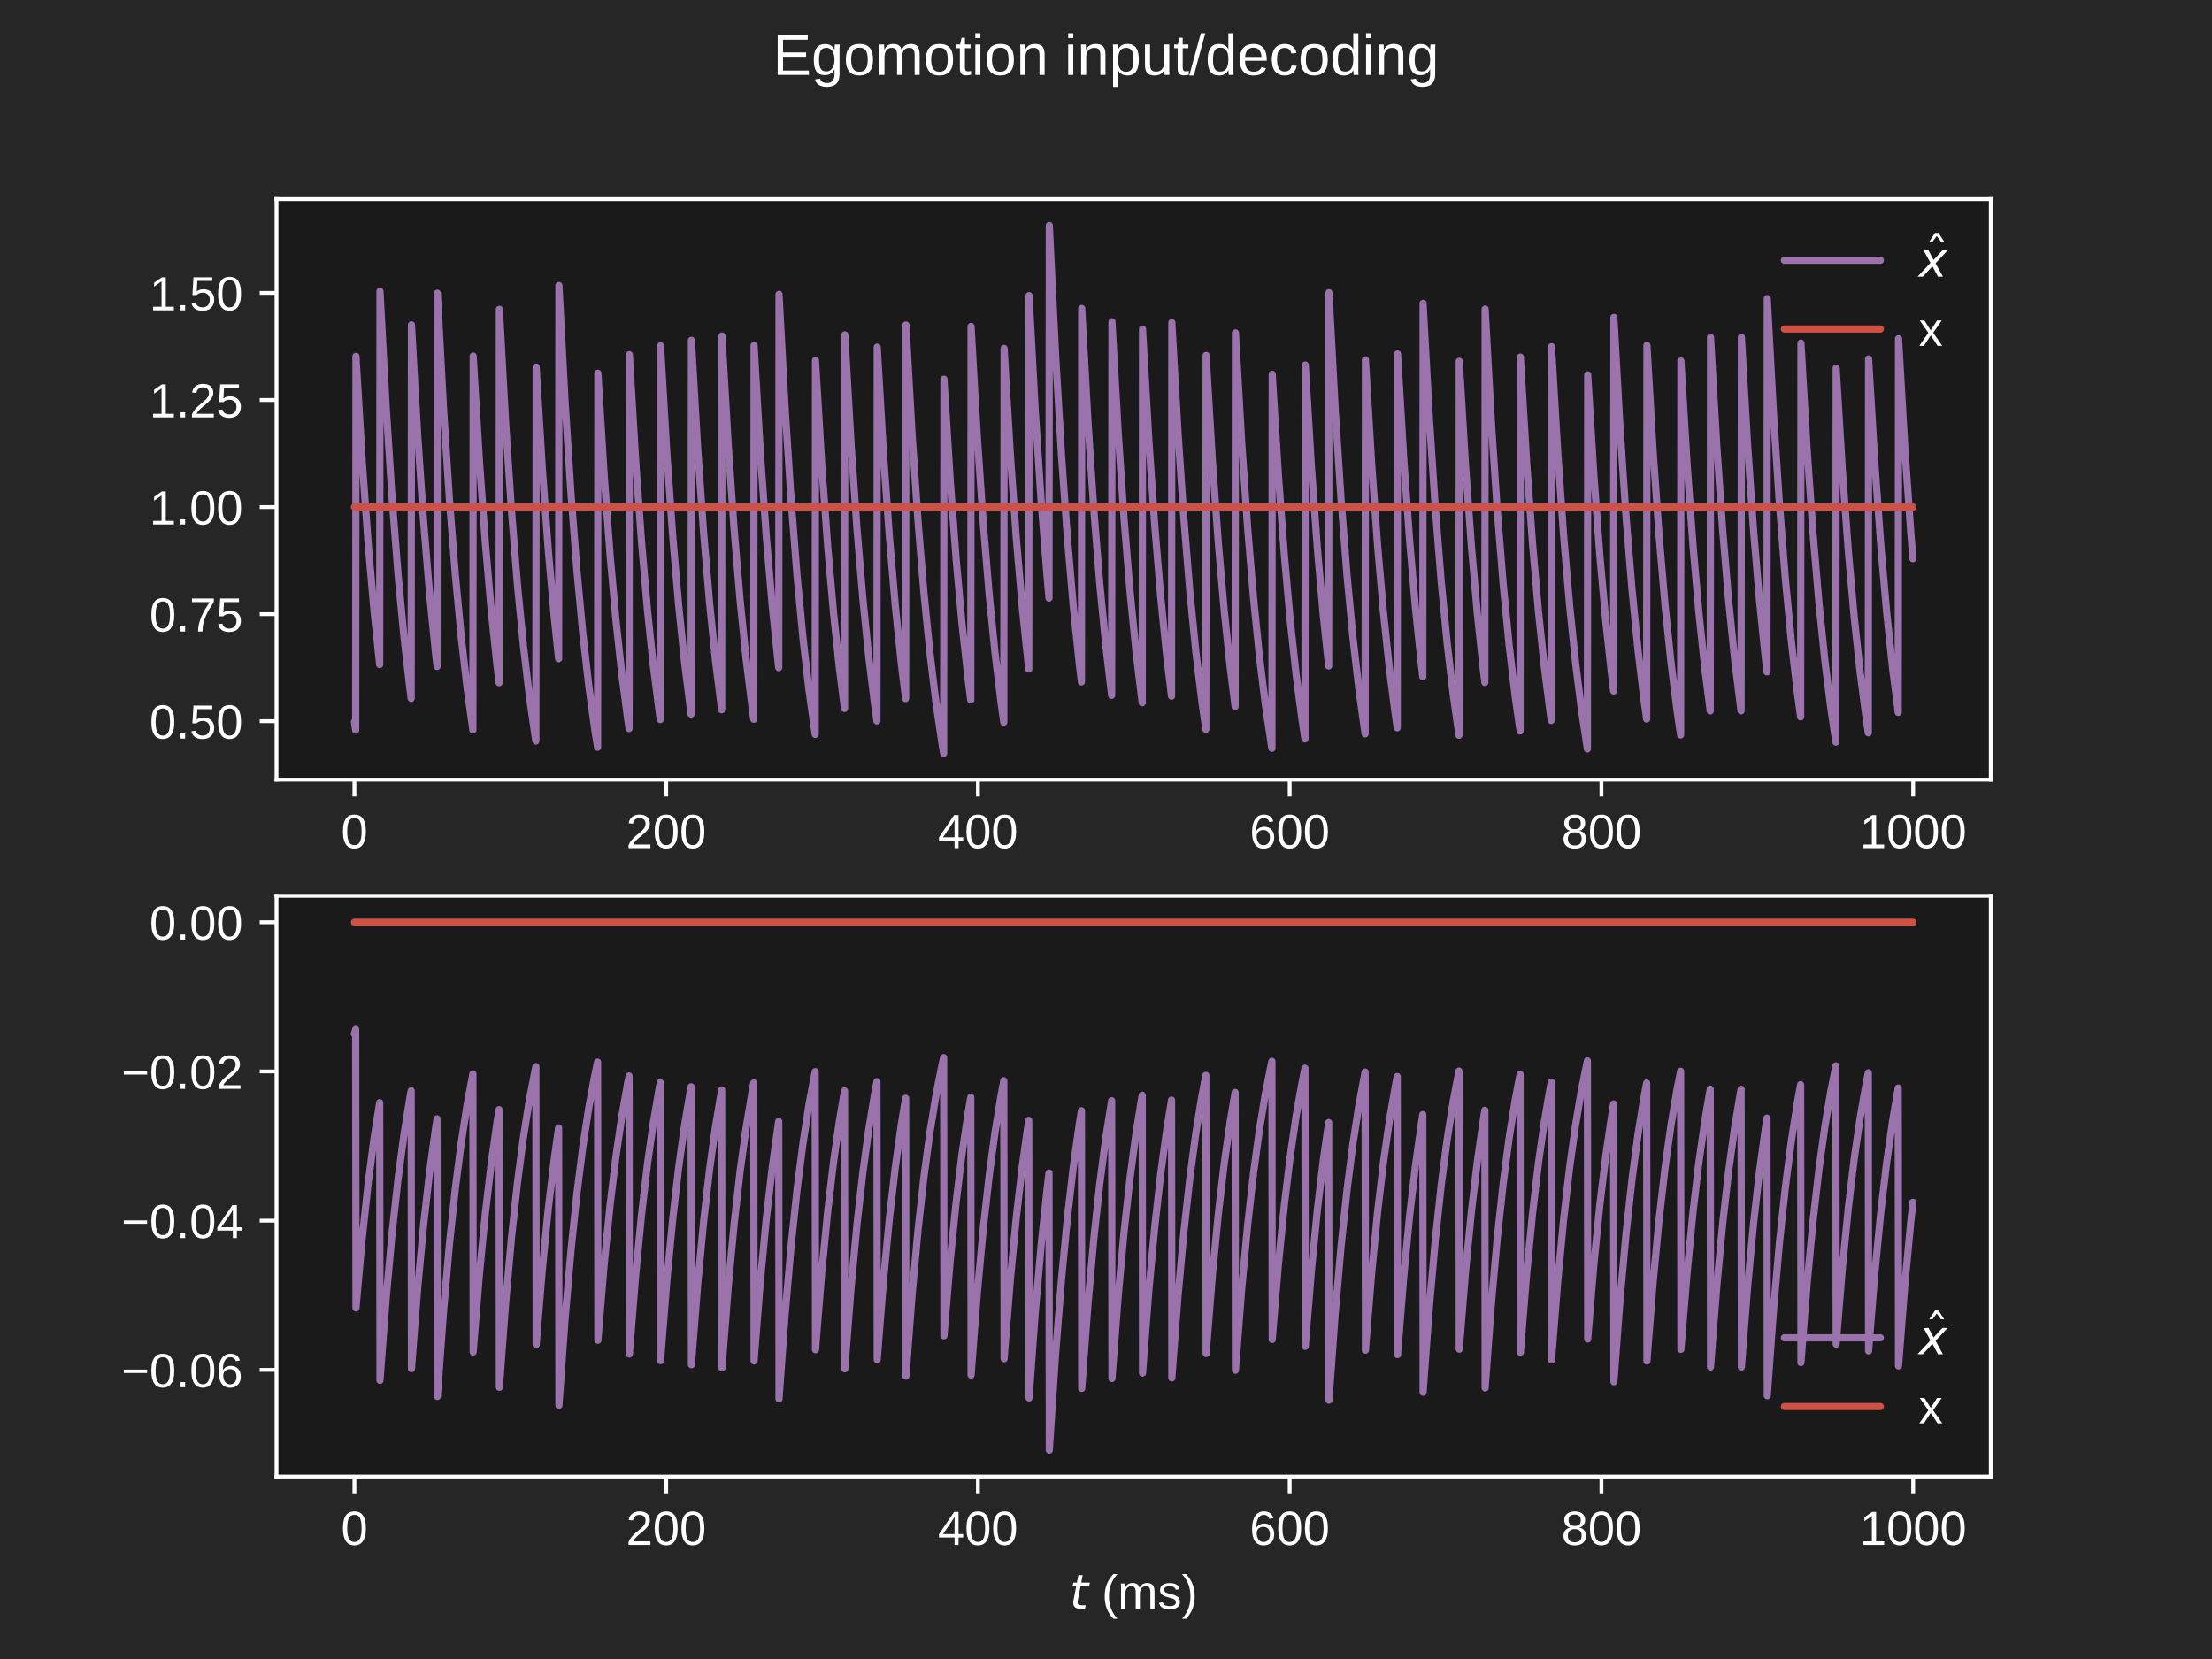 <?xml version="1.0" encoding="utf-8" standalone="no"?>
<!DOCTYPE svg PUBLIC "-//W3C//DTD SVG 1.1//EN"
  "http://www.w3.org/Graphics/SVG/1.1/DTD/svg11.dtd">
<!-- Created with matplotlib (https://matplotlib.org/) -->
<svg height="345.6pt" version="1.1" viewBox="0 0 460.8 345.6" width="460.8pt" xmlns="http://www.w3.org/2000/svg" xmlns:xlink="http://www.w3.org/1999/xlink">
 <defs>
  <style type="text/css">*{stroke-linecap:butt;stroke-linejoin:round;}</style>
 </defs>
 <g id="figure_1">
  <g id="patch_1">
   <path d="M 0 345.6 
L 460.8 345.6 
L 460.8 0 
L 0 0 
z
" style="fill:#262626;"/>
  </g>
  <g id="axes_1">
   <g id="patch_2">
    <path d="M 57.6 162.432 
L 414.72 162.432 
L 414.72 41.472 
L 57.6 41.472 
z
" style="fill:#1a1a1a;"/>
   </g>
   <g id="matplotlib.axis_1">
    <g id="xtick_1">
     <g id="line2d_1">
      <defs>
       <path d="M 0 0 
L 0 3.5 
" id="m847d7b9e72" style="stroke:#ffffff;stroke-width:0.8;"/>
      </defs>
      <g>
       <use style="fill:#ffffff;stroke:#ffffff;stroke-width:0.8;" x="73.833" xlink:href="#m847d7b9e72" y="162.432"/>
      </g>
     </g>
     <g id="text_1">
      <!-- 0 -->
      <g style="fill:#ffffff;" transform="translate(71.052 176.679)scale(0.1 -0.1)">
       <defs>
        <path d="M 51.703 34.422 
Q 51.703 24.516 49.828 17.75 
Q 47.953 10.984 44.703 6.812 
Q 41.453 2.641 37.062 0.828 
Q 32.672 -0.984 27.688 -0.984 
Q 22.656 -0.984 18.312 0.828 
Q 13.969 2.641 10.766 6.781 
Q 7.562 10.938 5.734 17.703 
Q 3.906 24.469 3.906 34.422 
Q 3.906 44.828 5.734 51.641 
Q 7.562 58.453 10.781 62.5 
Q 14.016 66.547 18.406 68.188 
Q 22.797 69.828 27.984 69.828 
Q 32.906 69.828 37.219 68.188 
Q 41.547 66.547 44.766 62.5 
Q 48 58.453 49.844 51.641 
Q 51.703 44.828 51.703 34.422 
z
M 42.781 34.422 
Q 42.781 42.625 41.797 48.062 
Q 40.828 53.516 38.922 56.766 
Q 37.016 60.016 34.25 61.359 
Q 31.5 62.703 27.984 62.703 
Q 24.266 62.703 21.438 61.328 
Q 18.609 59.969 16.672 56.719 
Q 14.75 53.469 13.766 48.016 
Q 12.797 42.578 12.797 34.422 
Q 12.797 26.516 13.797 21.094 
Q 14.797 15.672 16.719 12.375 
Q 18.656 9.078 21.438 7.641 
Q 24.219 6.203 27.781 6.203 
Q 31.25 6.203 34.031 7.641 
Q 36.812 9.078 38.734 12.375 
Q 40.672 15.672 41.719 21.094 
Q 42.781 26.516 42.781 34.422 
z
" id="LiberationSans-48"/>
       </defs>
       <use xlink:href="#LiberationSans-48"/>
      </g>
     </g>
    </g>
    <g id="xtick_2">
     <g id="line2d_2">
      <g>
       <use style="fill:#ffffff;stroke:#ffffff;stroke-width:0.8;" x="138.777" xlink:href="#m847d7b9e72" y="162.432"/>
      </g>
     </g>
     <g id="text_2">
      <!-- 200 -->
      <g style="fill:#ffffff;" transform="translate(130.435 176.679)scale(0.1 -0.1)">
       <defs>
        <path d="M 5.031 0 
L 5.031 6.203 
Q 7.516 11.922 11.109 16.281 
Q 14.703 20.656 18.656 24.188 
Q 22.609 27.734 26.484 30.766 
Q 30.375 33.797 33.5 36.812 
Q 36.625 39.844 38.547 43.156 
Q 40.484 46.484 40.484 50.688 
Q 40.484 53.609 39.594 55.828 
Q 38.719 58.062 37.062 59.562 
Q 35.406 61.078 33.078 61.828 
Q 30.766 62.594 27.938 62.594 
Q 25.297 62.594 22.969 61.859 
Q 20.656 61.141 18.844 59.672 
Q 17.047 58.203 15.891 56.031 
Q 14.75 53.859 14.406 50.984 
L 5.422 51.812 
Q 5.859 55.516 7.469 58.781 
Q 9.078 62.062 11.906 64.531 
Q 14.75 67 18.719 68.406 
Q 22.703 69.828 27.938 69.828 
Q 33.062 69.828 37.062 68.609 
Q 41.062 67.391 43.812 64.984 
Q 46.578 62.594 48.047 59.078 
Q 49.516 55.562 49.516 50.984 
Q 49.516 47.516 48.266 44.391 
Q 47.016 41.266 44.938 38.422 
Q 42.875 35.594 40.141 32.953 
Q 37.406 30.328 34.422 27.812 
Q 31.453 25.297 28.422 22.828 
Q 25.391 20.359 22.719 17.859 
Q 20.062 15.375 17.969 12.812 
Q 15.875 10.25 14.703 7.469 
L 50.594 7.469 
L 50.594 0 
z
" id="LiberationSans-50"/>
       </defs>
       <use xlink:href="#LiberationSans-50"/>
       <use x="55.615" xlink:href="#LiberationSans-48"/>
       <use x="111.23" xlink:href="#LiberationSans-48"/>
      </g>
     </g>
    </g>
    <g id="xtick_3">
     <g id="line2d_3">
      <g>
       <use style="fill:#ffffff;stroke:#ffffff;stroke-width:0.8;" x="203.721" xlink:href="#m847d7b9e72" y="162.432"/>
      </g>
     </g>
     <g id="text_3">
      <!-- 400 -->
      <g style="fill:#ffffff;" transform="translate(195.379 176.679)scale(0.1 -0.1)">
       <defs>
        <path d="M 43.016 15.578 
L 43.016 0 
L 34.719 0 
L 34.719 15.578 
L 2.297 15.578 
L 2.297 22.406 
L 33.797 68.797 
L 43.016 68.797 
L 43.016 22.516 
L 52.688 22.516 
L 52.688 15.578 
z
M 34.719 58.891 
Q 34.625 58.641 34.234 57.938 
Q 33.844 57.234 33.344 56.344 
Q 32.859 55.469 32.344 54.562 
Q 31.844 53.656 31.453 53.078 
L 13.812 27.094 
Q 13.578 26.703 13.109 26.062 
Q 12.641 25.438 12.156 24.781 
Q 11.672 24.125 11.172 23.484 
Q 10.688 22.859 10.406 22.516 
L 34.719 22.516 
z
" id="LiberationSans-52"/>
       </defs>
       <use xlink:href="#LiberationSans-52"/>
       <use x="55.615" xlink:href="#LiberationSans-48"/>
       <use x="111.23" xlink:href="#LiberationSans-48"/>
      </g>
     </g>
    </g>
    <g id="xtick_4">
     <g id="line2d_4">
      <g>
       <use style="fill:#ffffff;stroke:#ffffff;stroke-width:0.8;" x="268.664" xlink:href="#m847d7b9e72" y="162.432"/>
      </g>
     </g>
     <g id="text_4">
      <!-- 600 -->
      <g style="fill:#ffffff;" transform="translate(260.323 176.679)scale(0.1 -0.1)">
       <defs>
        <path d="M 51.219 22.516 
Q 51.219 17.328 49.781 13 
Q 48.344 8.688 45.531 5.578 
Q 42.719 2.484 38.562 0.75 
Q 34.422 -0.984 29 -0.984 
Q 23 -0.984 18.5 1.312 
Q 14.016 3.609 11.031 7.922 
Q 8.062 12.25 6.562 18.531 
Q 5.078 24.812 5.078 32.812 
Q 5.078 42 6.766 48.922 
Q 8.453 55.859 11.625 60.5 
Q 14.797 65.141 19.359 67.484 
Q 23.922 69.828 29.688 69.828 
Q 33.203 69.828 36.281 69.094 
Q 39.359 68.359 41.875 66.719 
Q 44.391 65.094 46.281 62.406 
Q 48.188 59.719 49.312 55.812 
L 40.922 54.297 
Q 39.547 58.734 36.547 60.719 
Q 33.547 62.703 29.594 62.703 
Q 25.984 62.703 23.047 60.984 
Q 20.125 59.281 18.062 55.875 
Q 16.016 52.484 14.906 47.359 
Q 13.812 42.234 13.812 35.406 
Q 16.219 39.844 20.562 42.156 
Q 24.906 44.484 30.516 44.484 
Q 35.203 44.484 39.016 42.969 
Q 42.828 41.453 45.531 38.594 
Q 48.25 35.75 49.734 31.672 
Q 51.219 27.594 51.219 22.516 
z
M 42.281 22.125 
Q 42.281 25.688 41.406 28.562 
Q 40.531 31.453 38.766 33.469 
Q 37.016 35.5 34.422 36.594 
Q 31.844 37.703 28.422 37.703 
Q 26.031 37.703 23.578 36.984 
Q 21.141 36.281 19.156 34.688 
Q 17.188 33.109 15.938 30.516 
Q 14.703 27.938 14.703 24.219 
Q 14.703 20.406 15.672 17.109 
Q 16.656 13.812 18.484 11.375 
Q 20.312 8.938 22.891 7.516 
Q 25.484 6.109 28.719 6.109 
Q 31.891 6.109 34.406 7.203 
Q 36.922 8.297 38.672 10.375 
Q 40.438 12.453 41.359 15.422 
Q 42.281 18.406 42.281 22.125 
z
" id="LiberationSans-54"/>
       </defs>
       <use xlink:href="#LiberationSans-54"/>
       <use x="55.615" xlink:href="#LiberationSans-48"/>
       <use x="111.23" xlink:href="#LiberationSans-48"/>
      </g>
     </g>
    </g>
    <g id="xtick_5">
     <g id="line2d_5">
      <g>
       <use style="fill:#ffffff;stroke:#ffffff;stroke-width:0.8;" x="333.608" xlink:href="#m847d7b9e72" y="162.432"/>
      </g>
     </g>
     <g id="text_5">
      <!-- 800 -->
      <g style="fill:#ffffff;" transform="translate(325.267 176.679)scale(0.1 -0.1)">
       <defs>
        <path d="M 51.266 19.188 
Q 51.266 14.797 49.875 11.109 
Q 48.484 7.422 45.625 4.734 
Q 42.781 2.047 38.328 0.531 
Q 33.891 -0.984 27.828 -0.984 
Q 21.781 -0.984 17.359 0.531 
Q 12.938 2.047 10.031 4.703 
Q 7.125 7.375 5.734 11.062 
Q 4.344 14.75 4.344 19.094 
Q 4.344 22.859 5.484 25.781 
Q 6.641 28.719 8.562 30.828 
Q 10.5 32.953 12.969 34.25 
Q 15.438 35.547 18.062 35.984 
L 18.062 36.188 
Q 15.188 36.859 12.906 38.375 
Q 10.641 39.891 9.094 42.016 
Q 7.562 44.141 6.75 46.719 
Q 5.953 49.312 5.953 52.203 
Q 5.953 55.812 7.344 59 
Q 8.734 62.203 11.469 64.625 
Q 14.203 67.047 18.25 68.438 
Q 22.312 69.828 27.641 69.828 
Q 33.25 69.828 37.375 68.406 
Q 41.5 67 44.203 64.578 
Q 46.922 62.156 48.234 58.938 
Q 49.562 55.719 49.562 52.094 
Q 49.562 49.266 48.75 46.672 
Q 47.953 44.094 46.406 41.969 
Q 44.875 39.844 42.594 38.344 
Q 40.328 36.859 37.359 36.281 
L 37.359 36.078 
Q 40.328 35.594 42.859 34.297 
Q 45.406 33.016 47.266 30.891 
Q 49.125 28.766 50.188 25.828 
Q 51.266 22.906 51.266 19.188 
z
M 40.438 51.609 
Q 40.438 54.203 39.766 56.344 
Q 39.109 58.5 37.594 60.031 
Q 36.078 61.578 33.641 62.422 
Q 31.203 63.281 27.641 63.281 
Q 24.172 63.281 21.781 62.422 
Q 19.391 61.578 17.844 60.031 
Q 16.312 58.5 15.625 56.344 
Q 14.938 54.203 14.938 51.609 
Q 14.938 49.562 15.469 47.406 
Q 16.016 45.266 17.422 43.5 
Q 18.844 41.75 21.328 40.625 
Q 23.828 39.5 27.734 39.5 
Q 31.891 39.5 34.406 40.625 
Q 36.922 41.75 38.25 43.5 
Q 39.594 45.266 40.016 47.406 
Q 40.438 49.562 40.438 51.609 
z
M 42.141 20.016 
Q 42.141 22.516 41.453 24.828 
Q 40.766 27.156 39.109 28.938 
Q 37.453 30.719 34.641 31.812 
Q 31.844 32.906 27.641 32.906 
Q 23.781 32.906 21.062 31.812 
Q 18.359 30.719 16.672 28.906 
Q 14.984 27.094 14.203 24.719 
Q 13.422 22.359 13.422 19.828 
Q 13.422 16.656 14.203 14.031 
Q 14.984 11.422 16.688 9.547 
Q 18.406 7.672 21.188 6.641 
Q 23.969 5.609 27.938 5.609 
Q 31.938 5.609 34.672 6.641 
Q 37.406 7.672 39.062 9.547 
Q 40.719 11.422 41.422 14.078 
Q 42.141 16.75 42.141 20.016 
z
" id="LiberationSans-56"/>
       </defs>
       <use xlink:href="#LiberationSans-56"/>
       <use x="55.615" xlink:href="#LiberationSans-48"/>
       <use x="111.23" xlink:href="#LiberationSans-48"/>
      </g>
     </g>
    </g>
    <g id="xtick_6">
     <g id="line2d_6">
      <g>
       <use style="fill:#ffffff;stroke:#ffffff;stroke-width:0.8;" x="398.552" xlink:href="#m847d7b9e72" y="162.432"/>
      </g>
     </g>
     <g id="text_6">
      <!-- 1000 -->
      <g style="fill:#ffffff;" transform="translate(387.43 176.679)scale(0.1 -0.1)">
       <defs>
        <path d="M 7.625 0 
L 7.625 7.469 
L 25.141 7.469 
L 25.141 60.406 
L 9.625 49.312 
L 9.625 57.625 
L 25.875 68.797 
L 33.984 68.797 
L 33.984 7.469 
L 50.734 7.469 
L 50.734 0 
z
" id="LiberationSans-49"/>
       </defs>
       <use xlink:href="#LiberationSans-49"/>
       <use x="55.615" xlink:href="#LiberationSans-48"/>
       <use x="111.23" xlink:href="#LiberationSans-48"/>
       <use x="166.846" xlink:href="#LiberationSans-48"/>
      </g>
     </g>
    </g>
   </g>
   <g id="matplotlib.axis_2">
    <g id="ytick_1">
     <g id="line2d_7">
      <defs>
       <path d="M 0 0 
L -3.5 0 
" id="m3e5f9e4607" style="stroke:#ffffff;stroke-width:0.8;"/>
      </defs>
      <g>
       <use style="fill:#ffffff;stroke:#ffffff;stroke-width:0.8;" x="57.6" xlink:href="#m3e5f9e4607" y="150.239"/>
      </g>
     </g>
     <g id="text_7">
      <!-- 0.50 -->
      <g style="fill:#ffffff;" transform="translate(31.139 153.863)scale(0.1 -0.1)">
       <defs>
        <path d="M 9.125 0 
L 9.125 10.688 
L 18.656 10.688 
L 18.656 0 
z
" id="LiberationSans-46"/>
        <path d="M 51.422 22.406 
Q 51.422 17.234 49.859 12.938 
Q 48.297 8.641 45.219 5.531 
Q 42.141 2.438 37.578 0.719 
Q 33.016 -0.984 27 -0.984 
Q 21.578 -0.984 17.547 0.281 
Q 13.531 1.562 10.734 3.781 
Q 7.953 6 6.312 8.984 
Q 4.688 11.969 4 15.375 
L 12.891 16.406 
Q 13.422 14.453 14.391 12.625 
Q 15.375 10.797 17.062 9.344 
Q 18.75 7.906 21.219 7.047 
Q 23.688 6.203 27.203 6.203 
Q 30.609 6.203 33.391 7.25 
Q 36.188 8.297 38.156 10.344 
Q 40.141 12.406 41.203 15.375 
Q 42.281 18.359 42.281 22.219 
Q 42.281 25.391 41.25 28.047 
Q 40.234 30.719 38.328 32.641 
Q 36.422 34.578 33.656 35.641 
Q 30.906 36.719 27.391 36.719 
Q 25.203 36.719 23.344 36.328 
Q 21.484 35.938 19.891 35.25 
Q 18.312 34.578 17.016 33.672 
Q 15.719 32.766 14.594 31.781 
L 6 31.781 
L 8.297 68.797 
L 47.406 68.797 
L 47.406 61.328 
L 16.312 61.328 
L 14.984 39.5 
Q 17.328 41.312 20.844 42.594 
Q 24.359 43.891 29.203 43.891 
Q 34.328 43.891 38.422 42.328 
Q 42.531 40.766 45.406 37.906 
Q 48.297 35.062 49.859 31.109 
Q 51.422 27.156 51.422 22.406 
z
" id="LiberationSans-53"/>
       </defs>
       <use xlink:href="#LiberationSans-48"/>
       <use x="55.615" xlink:href="#LiberationSans-46"/>
       <use x="83.398" xlink:href="#LiberationSans-53"/>
       <use x="139.014" xlink:href="#LiberationSans-48"/>
      </g>
     </g>
    </g>
    <g id="ytick_2">
     <g id="line2d_8">
      <g>
       <use style="fill:#ffffff;stroke:#ffffff;stroke-width:0.8;" x="57.6" xlink:href="#m3e5f9e4607" y="127.935"/>
      </g>
     </g>
     <g id="text_8">
      <!-- 0.75 -->
      <g style="fill:#ffffff;" transform="translate(31.139 131.558)scale(0.1 -0.1)">
       <defs>
        <path d="M 50.594 61.672 
Q 45.406 53.766 41.062 46.453 
Q 36.719 39.156 33.594 31.75 
Q 30.469 24.359 28.734 16.578 
Q 27 8.797 27 0 
L 17.828 0 
Q 17.828 8.25 19.781 16.188 
Q 21.734 24.125 25.047 31.766 
Q 28.375 39.406 32.766 46.781 
Q 37.156 54.156 42.094 61.328 
L 5.125 61.328 
L 5.125 68.797 
L 50.594 68.797 
z
" id="LiberationSans-55"/>
       </defs>
       <use xlink:href="#LiberationSans-48"/>
       <use x="55.615" xlink:href="#LiberationSans-46"/>
       <use x="83.398" xlink:href="#LiberationSans-55"/>
       <use x="139.014" xlink:href="#LiberationSans-53"/>
      </g>
     </g>
    </g>
    <g id="ytick_3">
     <g id="line2d_9">
      <g>
       <use style="fill:#ffffff;stroke:#ffffff;stroke-width:0.8;" x="57.6" xlink:href="#m3e5f9e4607" y="105.63"/>
      </g>
     </g>
     <g id="text_9">
      <!-- 1.00 -->
      <g style="fill:#ffffff;" transform="translate(31.139 109.253)scale(0.1 -0.1)">
       <use xlink:href="#LiberationSans-49"/>
       <use x="55.615" xlink:href="#LiberationSans-46"/>
       <use x="83.398" xlink:href="#LiberationSans-48"/>
       <use x="139.014" xlink:href="#LiberationSans-48"/>
      </g>
     </g>
    </g>
    <g id="ytick_4">
     <g id="line2d_10">
      <g>
       <use style="fill:#ffffff;stroke:#ffffff;stroke-width:0.8;" x="57.6" xlink:href="#m3e5f9e4607" y="83.325"/>
      </g>
     </g>
     <g id="text_10">
      <!-- 1.25 -->
      <g style="fill:#ffffff;" transform="translate(31.139 86.949)scale(0.1 -0.1)">
       <use xlink:href="#LiberationSans-49"/>
       <use x="55.615" xlink:href="#LiberationSans-46"/>
       <use x="83.398" xlink:href="#LiberationSans-50"/>
       <use x="139.014" xlink:href="#LiberationSans-53"/>
      </g>
     </g>
    </g>
    <g id="ytick_5">
     <g id="line2d_11">
      <g>
       <use style="fill:#ffffff;stroke:#ffffff;stroke-width:0.8;" x="57.6" xlink:href="#m3e5f9e4607" y="61.021"/>
      </g>
     </g>
     <g id="text_11">
      <!-- 1.50 -->
      <g style="fill:#ffffff;" transform="translate(31.139 64.644)scale(0.1 -0.1)">
       <use xlink:href="#LiberationSans-49"/>
       <use x="55.615" xlink:href="#LiberationSans-46"/>
       <use x="83.398" xlink:href="#LiberationSans-53"/>
       <use x="139.014" xlink:href="#LiberationSans-48"/>
      </g>
     </g>
    </g>
   </g>
   <g id="line2d_12">
    <path clip-path="url(#pc9371cda95)" d="M 73.833 150.377 
L 74.093 152.121 
L 74.157 74.231 
L 74.222 75.431 
L 75.456 96.095 
L 76.69 113.184 
L 77.924 127.315 
L 79.093 138.44 
L 79.158 60.686 
L 79.223 62.021 
L 80.457 85.006 
L 81.691 104.013 
L 82.925 119.731 
L 84.159 132.729 
L 85.393 143.479 
L 85.653 145.493 
L 85.717 67.669 
L 85.782 68.935 
L 87.016 90.723 
L 88.25 108.741 
L 89.484 123.641 
L 90.718 135.963 
L 91.043 138.835 
L 91.108 61.077 
L 91.173 62.408 
L 92.407 85.326 
L 93.641 104.278 
L 94.875 119.95 
L 96.108 132.91 
L 97.342 143.628 
L 98.511 152.066 
L 98.576 74.177 
L 98.641 75.377 
L 99.875 96.051 
L 101.109 113.147 
L 102.343 127.284 
L 103.577 138.976 
L 103.967 142.229 
L 104.032 64.438 
L 104.097 65.736 
L 105.331 88.078 
L 106.564 106.553 
L 107.798 121.832 
L 109.032 134.467 
L 110.266 144.915 
L 111.5 153.556 
L 111.63 154.373 
L 111.695 76.461 
L 111.76 77.639 
L 112.994 97.921 
L 114.228 114.693 
L 115.462 128.564 
L 116.371 137.223 
L 116.436 59.482 
L 116.501 60.829 
L 117.735 84.019 
L 118.969 103.197 
L 120.203 119.057 
L 121.437 132.172 
L 122.671 143.017 
L 123.904 151.986 
L 124.489 155.675 
L 124.554 77.75 
L 124.619 78.915 
L 125.853 98.977 
L 127.087 115.566 
L 128.321 129.285 
L 129.555 140.63 
L 130.789 150.012 
L 131.048 151.77 
L 131.113 73.884 
L 131.178 75.088 
L 132.412 95.811 
L 133.646 112.949 
L 134.88 127.121 
L 136.114 138.84 
L 137.348 148.532 
L 137.543 149.901 
L 137.608 72.033 
L 137.673 73.255 
L 138.907 94.296 
L 140.14 111.695 
L 141.374 126.084 
L 142.608 137.983 
L 143.842 147.823 
L 143.972 148.754 
L 144.037 70.898 
L 144.102 72.132 
L 145.336 93.367 
L 146.57 110.927 
L 147.804 125.449 
L 149.038 137.458 
L 150.272 147.389 
L 150.337 147.861 
L 150.402 70.014 
L 150.467 71.256 
L 151.7 92.642 
L 152.934 110.328 
L 154.168 124.954 
L 155.402 137.048 
L 156.636 147.05 
L 157.026 149.834 
L 157.091 71.967 
L 157.156 73.189 
L 158.39 94.241 
L 159.624 111.65 
L 160.858 126.047 
L 162.091 137.952 
L 162.221 139.079 
L 162.286 61.319 
L 162.351 62.648 
L 163.585 85.524 
L 164.819 104.441 
L 166.053 120.086 
L 167.287 133.023 
L 168.521 143.721 
L 169.755 152.568 
L 169.82 152.989 
L 169.885 75.09 
L 169.95 76.282 
L 171.184 96.799 
L 172.418 113.765 
L 173.651 127.796 
L 174.885 139.399 
L 175.925 147.597 
L 175.989 69.753 
L 176.054 70.997 
L 177.288 92.429 
L 178.522 110.151 
L 179.756 124.807 
L 180.99 136.927 
L 182.224 146.95 
L 182.679 150.188 
L 182.744 72.318 
L 182.809 73.537 
L 184.043 94.529 
L 185.276 111.888 
L 186.51 126.244 
L 187.744 138.115 
L 188.654 145.527 
L 188.718 67.703 
L 188.783 68.968 
L 190.017 90.75 
L 191.251 108.763 
L 192.485 123.66 
L 193.719 135.978 
L 194.953 146.165 
L 196.187 154.589 
L 196.577 156.934 
L 196.642 78.996 
L 196.707 80.149 
L 197.941 99.997 
L 199.174 116.41 
L 200.408 129.983 
L 201.642 141.207 
L 202.227 145.824 
L 202.292 67.997 
L 202.357 69.259 
L 203.591 90.991 
L 204.825 108.963 
L 206.059 123.824 
L 207.292 136.114 
L 208.526 146.278 
L 209.111 150.458 
L 209.176 72.585 
L 209.241 73.802 
L 210.475 94.748 
L 211.709 112.069 
L 212.943 126.393 
L 214.176 138.239 
L 214.306 139.36 
L 214.371 61.597 
L 214.436 62.923 
L 215.67 85.751 
L 216.904 104.63 
L 218.138 120.241 
L 218.528 124.586 
L 218.593 46.97 
L 218.658 48.442 
L 219.892 73.776 
L 221.125 94.726 
L 222.359 112.052 
L 223.593 126.379 
L 224.827 138.227 
L 225.282 142.055 
L 225.347 64.265 
L 225.412 65.565 
L 226.646 87.936 
L 227.88 106.436 
L 229.114 121.735 
L 230.348 134.387 
L 231.581 144.849 
L 231.646 67.032 
L 231.711 68.303 
L 232.945 90.201 
L 234.179 108.309 
L 235.413 123.284 
L 236.647 135.667 
L 237.881 145.908 
L 237.946 146.395 
L 238.011 68.562 
L 238.076 69.819 
L 239.31 91.454 
L 240.544 109.346 
L 241.778 124.141 
L 243.012 136.376 
L 244.051 145.022 
L 244.116 67.203 
L 244.181 68.473 
L 245.415 90.341 
L 246.648 108.425 
L 247.882 123.38 
L 249.116 135.747 
L 250.35 145.974 
L 251.195 151.932 
L 251.259 74.044 
L 251.324 75.246 
L 252.558 95.942 
L 253.792 113.057 
L 255.026 127.21 
L 256.26 138.914 
L 257.299 147.184 
L 257.364 69.344 
L 257.429 70.593 
L 258.663 92.094 
L 259.897 109.875 
L 261.131 124.579 
L 262.365 136.738 
L 263.599 146.794 
L 264.833 155.109 
L 264.963 155.896 
L 265.028 77.969 
L 265.093 79.132 
L 266.326 99.155 
L 267.56 115.714 
L 268.794 129.408 
L 270.028 140.731 
L 271.262 150.096 
L 271.847 153.948 
L 271.912 76.04 
L 271.977 77.222 
L 273.21 97.576 
L 274.444 114.408 
L 275.678 128.328 
L 276.782 138.727 
L 276.847 60.971 
L 276.912 62.303 
L 278.146 85.239 
L 279.38 104.206 
L 280.614 119.89 
L 281.848 132.861 
L 283.082 143.588 
L 284.316 152.458 
L 284.381 152.88 
L 284.446 74.982 
L 284.511 76.175 
L 285.745 96.71 
L 286.979 113.692 
L 288.213 127.735 
L 289.446 139.349 
L 290.68 148.952 
L 291.07 151.625 
L 291.135 73.74 
L 291.2 74.945 
L 292.434 95.694 
L 293.668 112.851 
L 294.902 127.04 
L 296.136 138.774 
L 296.395 140.972 
L 296.46 63.194 
L 296.525 64.504 
L 297.759 87.059 
L 298.993 105.711 
L 300.227 121.135 
L 301.461 133.89 
L 302.695 144.439 
L 303.929 153.162 
L 303.994 75.262 
L 304.059 76.451 
L 305.293 96.939 
L 306.527 113.881 
L 307.761 127.892 
L 308.995 139.478 
L 309.319 142.178 
L 309.384 64.388 
L 309.449 65.686 
L 310.683 88.036 
L 311.917 106.519 
L 313.151 121.804 
L 314.385 134.443 
L 315.619 144.896 
L 316.658 152.282 
L 316.723 74.39 
L 316.788 75.589 
L 318.022 96.226 
L 319.256 113.291 
L 320.49 127.404 
L 321.724 139.075 
L 322.958 148.726 
L 323.152 150.089 
L 323.217 72.219 
L 323.282 73.44 
L 324.516 94.448 
L 325.75 111.822 
L 326.984 126.189 
L 328.218 138.07 
L 329.452 147.895 
L 330.686 156.019 
L 330.751 78.091 
L 330.816 79.253 
L 332.05 99.255 
L 333.284 115.797 
L 334.518 129.476 
L 335.751 140.788 
L 336.141 143.936 
L 336.206 66.128 
L 336.271 67.409 
L 337.505 89.461 
L 338.739 107.697 
L 339.973 122.778 
L 341.207 135.249 
L 342.441 145.562 
L 343.025 149.804 
L 343.09 71.938 
L 343.155 73.161 
L 344.389 94.218 
L 345.623 111.631 
L 346.857 126.031 
L 348.091 137.939 
L 349.325 147.787 
L 350.104 153.108 
L 350.169 75.209 
L 350.234 76.399 
L 351.468 96.896 
L 352.702 113.846 
L 353.936 127.862 
L 355.17 139.454 
L 356.274 148.114 
L 356.339 70.264 
L 356.404 71.504 
L 357.638 92.847 
L 358.871 110.498 
L 360.105 125.094 
L 361.339 137.164 
L 362.573 147.146 
L 362.703 148.09 
L 362.768 70.241 
L 362.833 71.481 
L 364.067 92.828 
L 365.301 110.482 
L 366.535 125.081 
L 367.769 137.153 
L 368.094 139.967 
L 368.158 62.198 
L 368.223 63.518 
L 369.457 86.244 
L 370.691 105.037 
L 371.925 120.578 
L 373.159 133.43 
L 374.393 144.058 
L 375.107 149.348 
L 375.172 71.486 
L 375.237 72.714 
L 376.471 93.848 
L 377.705 111.325 
L 378.939 125.778 
L 380.173 137.73 
L 381.407 147.614 
L 382.446 154.598 
L 382.511 76.683 
L 382.576 77.859 
L 383.81 98.103 
L 385.044 114.844 
L 386.278 128.688 
L 387.512 140.136 
L 388.746 149.604 
L 389.2 152.663 
L 389.265 74.767 
L 389.33 75.962 
L 390.564 96.534 
L 391.798 113.547 
L 393.032 127.615 
L 394.266 139.249 
L 395.435 148.408 
L 395.5 70.555 
L 395.565 71.792 
L 396.799 93.086 
L 398.033 110.695 
L 398.487 116.384 
L 398.487 116.384 
" style="fill:none;stroke:#9a72ac;stroke-linecap:round;stroke-width:1.5;"/>
   </g>
   <g id="line2d_13">
    <path clip-path="url(#pc9371cda95)" d="M 73.833 105.63 
L 398.487 105.63 
L 398.487 105.63 
" style="fill:none;stroke:#cf5044;stroke-linecap:round;stroke-width:1.5;"/>
   </g>
   <g id="patch_3">
    <path d="M 57.6 162.432 
L 57.6 41.472 
" style="fill:none;stroke:#ffffff;stroke-linecap:square;stroke-linejoin:miter;stroke-width:0.8;"/>
   </g>
   <g id="patch_4">
    <path d="M 414.72 162.432 
L 414.72 41.472 
" style="fill:none;stroke:#ffffff;stroke-linecap:square;stroke-linejoin:miter;stroke-width:0.8;"/>
   </g>
   <g id="patch_5">
    <path d="M 57.6 162.432 
L 414.72 162.432 
" style="fill:none;stroke:#ffffff;stroke-linecap:square;stroke-linejoin:miter;stroke-width:0.8;"/>
   </g>
   <g id="patch_6">
    <path d="M 57.6 41.472 
L 414.72 41.472 
" style="fill:none;stroke:#ffffff;stroke-linecap:square;stroke-linejoin:miter;stroke-width:0.8;"/>
   </g>
   <g id="legend_1">
    <g id="line2d_14">
     <path d="M 371.72 54.219 
L 391.72 54.219 
" style="fill:none;stroke:#9a72ac;stroke-linecap:round;stroke-width:1.5;"/>
    </g>
    <g id="line2d_15"/>
    <g id="text_12">
     <!-- $\hat{x}$ -->
     <g style="fill:#ffffff;" transform="translate(399.72 57.719)scale(0.1 -0.1)">
      <defs>
       <path d="M -28.609 79.984 
L -21.391 79.984 
L -9.422 61.625 
L -16.219 61.625 
L -25 73.578 
L -33.797 61.625 
L -40.578 61.625 
z
M -25 56 
z
" id="DejaVuSans-770"/>
       <path d="M 60.016 54.688 
L 34.906 27.875 
L 50.297 0 
L 39.984 0 
L 28.422 21.688 
L 8.297 0 
L -2.594 0 
L 24.312 28.812 
L 10.016 54.688 
L 20.312 54.688 
L 30.812 34.906 
L 49.125 54.688 
z
" id="DejaVuSans-Oblique-120"/>
      </defs>
      <use transform="translate(62.373 12.016)" xlink:href="#DejaVuSans-770"/>
      <use transform="translate(0 0.828)" xlink:href="#DejaVuSans-Oblique-120"/>
     </g>
    </g>
    <g id="line2d_16">
     <path d="M 371.72 68.541 
L 391.72 68.541 
" style="fill:none;stroke:#cf5044;stroke-linecap:round;stroke-width:1.5;"/>
    </g>
    <g id="line2d_17"/>
    <g id="text_13">
     <!-- x -->
     <g style="fill:#ffffff;" transform="translate(399.72 72.041)scale(0.1 -0.1)">
      <defs>
       <path d="M 39.109 0 
L 24.906 21.688 
L 10.594 0 
L 1.125 0 
L 19.922 27.156 
L 2 52.828 
L 11.719 52.828 
L 24.906 32.281 
L 37.984 52.828 
L 47.797 52.828 
L 29.891 27.25 
L 48.922 0 
z
" id="LiberationSans-120"/>
      </defs>
      <use xlink:href="#LiberationSans-120"/>
     </g>
    </g>
   </g>
  </g>
  <g id="axes_2">
   <g id="patch_7">
    <path d="M 57.6 307.584 
L 414.72 307.584 
L 414.72 186.624 
L 57.6 186.624 
z
" style="fill:#1a1a1a;"/>
   </g>
   <g id="matplotlib.axis_3">
    <g id="xtick_7">
     <g id="line2d_18">
      <g>
       <use style="fill:#ffffff;stroke:#ffffff;stroke-width:0.8;" x="73.833" xlink:href="#m847d7b9e72" y="307.584"/>
      </g>
     </g>
     <g id="text_14">
      <!-- 0 -->
      <g style="fill:#ffffff;" transform="translate(71.052 321.831)scale(0.1 -0.1)">
       <use xlink:href="#LiberationSans-48"/>
      </g>
     </g>
    </g>
    <g id="xtick_8">
     <g id="line2d_19">
      <g>
       <use style="fill:#ffffff;stroke:#ffffff;stroke-width:0.8;" x="138.777" xlink:href="#m847d7b9e72" y="307.584"/>
      </g>
     </g>
     <g id="text_15">
      <!-- 200 -->
      <g style="fill:#ffffff;" transform="translate(130.435 321.831)scale(0.1 -0.1)">
       <use xlink:href="#LiberationSans-50"/>
       <use x="55.615" xlink:href="#LiberationSans-48"/>
       <use x="111.23" xlink:href="#LiberationSans-48"/>
      </g>
     </g>
    </g>
    <g id="xtick_9">
     <g id="line2d_20">
      <g>
       <use style="fill:#ffffff;stroke:#ffffff;stroke-width:0.8;" x="203.721" xlink:href="#m847d7b9e72" y="307.584"/>
      </g>
     </g>
     <g id="text_16">
      <!-- 400 -->
      <g style="fill:#ffffff;" transform="translate(195.379 321.831)scale(0.1 -0.1)">
       <use xlink:href="#LiberationSans-52"/>
       <use x="55.615" xlink:href="#LiberationSans-48"/>
       <use x="111.23" xlink:href="#LiberationSans-48"/>
      </g>
     </g>
    </g>
    <g id="xtick_10">
     <g id="line2d_21">
      <g>
       <use style="fill:#ffffff;stroke:#ffffff;stroke-width:0.8;" x="268.664" xlink:href="#m847d7b9e72" y="307.584"/>
      </g>
     </g>
     <g id="text_17">
      <!-- 600 -->
      <g style="fill:#ffffff;" transform="translate(260.323 321.831)scale(0.1 -0.1)">
       <use xlink:href="#LiberationSans-54"/>
       <use x="55.615" xlink:href="#LiberationSans-48"/>
       <use x="111.23" xlink:href="#LiberationSans-48"/>
      </g>
     </g>
    </g>
    <g id="xtick_11">
     <g id="line2d_22">
      <g>
       <use style="fill:#ffffff;stroke:#ffffff;stroke-width:0.8;" x="333.608" xlink:href="#m847d7b9e72" y="307.584"/>
      </g>
     </g>
     <g id="text_18">
      <!-- 800 -->
      <g style="fill:#ffffff;" transform="translate(325.267 321.831)scale(0.1 -0.1)">
       <use xlink:href="#LiberationSans-56"/>
       <use x="55.615" xlink:href="#LiberationSans-48"/>
       <use x="111.23" xlink:href="#LiberationSans-48"/>
      </g>
     </g>
    </g>
    <g id="xtick_12">
     <g id="line2d_23">
      <g>
       <use style="fill:#ffffff;stroke:#ffffff;stroke-width:0.8;" x="398.552" xlink:href="#m847d7b9e72" y="307.584"/>
      </g>
     </g>
     <g id="text_19">
      <!-- 1000 -->
      <g style="fill:#ffffff;" transform="translate(387.43 321.831)scale(0.1 -0.1)">
       <use xlink:href="#LiberationSans-49"/>
       <use x="55.615" xlink:href="#LiberationSans-48"/>
       <use x="111.23" xlink:href="#LiberationSans-48"/>
       <use x="166.846" xlink:href="#LiberationSans-48"/>
      </g>
     </g>
    </g>
    <g id="text_20">
     <!-- $t$ (ms) -->
     <g style="fill:#ffffff;" transform="translate(222.81 335.206)scale(0.1 -0.1)">
      <defs>
       <path d="M 42.281 54.688 
L 40.922 47.703 
L 23 47.703 
L 17.188 18.016 
Q 16.891 16.359 16.75 15.234 
Q 16.609 14.109 16.609 13.484 
Q 16.609 10.359 18.484 8.938 
Q 20.359 7.516 24.516 7.516 
L 33.594 7.516 
L 32.078 0 
L 23.484 0 
Q 15.484 0 11.547 3.125 
Q 7.625 6.25 7.625 12.594 
Q 7.625 13.719 7.766 15.062 
Q 7.906 16.406 8.203 18.016 
L 14.016 47.703 
L 6.391 47.703 
L 7.812 54.688 
L 15.281 54.688 
L 18.312 70.219 
L 27.297 70.219 
L 24.312 54.688 
z
" id="DejaVuSans-Oblique-116"/>
       <path id="LiberationSans-32"/>
       <path d="M 6.203 25.984 
Q 6.203 32.766 7.219 38.969 
Q 8.25 45.172 10.438 50.875 
Q 12.641 56.594 16.062 61.953 
Q 19.484 67.328 24.219 72.469 
L 32.719 72.469 
Q 28.125 67.328 24.781 61.938 
Q 21.438 56.547 19.281 50.797 
Q 17.141 45.062 16.094 38.859 
Q 15.047 32.672 15.047 25.875 
Q 15.047 19.094 16.094 12.891 
Q 17.141 6.688 19.281 0.922 
Q 21.438 -4.828 24.781 -10.203 
Q 28.125 -15.578 32.719 -20.703 
L 24.219 -20.703 
Q 19.484 -15.578 16.062 -10.203 
Q 12.641 -4.828 10.438 0.875 
Q 8.25 6.594 7.219 12.766 
Q 6.203 18.953 6.203 25.781 
z
" id="LiberationSans-40"/>
       <path d="M 37.5 0 
L 37.5 33.5 
Q 37.5 37.359 37.016 39.938 
Q 36.531 42.531 35.375 44.109 
Q 34.234 45.703 32.375 46.359 
Q 30.516 47.016 27.828 47.016 
Q 25.047 47.016 22.797 45.922 
Q 20.562 44.828 18.969 42.75 
Q 17.391 40.672 16.531 37.625 
Q 15.672 34.578 15.672 30.609 
L 15.672 0 
L 6.938 0 
L 6.938 41.547 
Q 6.938 43.219 6.906 45.047 
Q 6.891 46.875 6.828 48.5 
Q 6.781 50.141 6.734 51.312 
Q 6.688 52.484 6.641 52.828 
L 14.938 52.828 
Q 14.984 52.594 15.031 51.516 
Q 15.094 50.438 15.156 49.047 
Q 15.234 47.656 15.281 46.219 
Q 15.328 44.781 15.328 43.797 
L 15.484 43.797 
Q 16.656 46.094 18.016 47.953 
Q 19.391 49.812 21.219 51.094 
Q 23.047 52.391 25.406 53.094 
Q 27.781 53.812 30.906 53.812 
Q 36.922 53.812 40.406 51.422 
Q 43.891 49.031 45.266 43.797 
L 45.406 43.797 
Q 46.578 46.094 48.047 47.953 
Q 49.516 49.812 51.469 51.094 
Q 53.422 52.391 55.859 53.094 
Q 58.297 53.812 61.422 53.812 
Q 65.438 53.812 68.328 52.734 
Q 71.234 51.656 73.094 49.406 
Q 74.953 47.172 75.828 43.625 
Q 76.703 40.094 76.703 35.203 
L 76.703 0 
L 68.016 0 
L 68.016 33.5 
Q 68.016 37.359 67.531 39.938 
Q 67.047 42.531 65.891 44.109 
Q 64.75 45.703 62.891 46.359 
Q 61.031 47.016 58.344 47.016 
Q 55.562 47.016 53.312 45.969 
Q 51.078 44.922 49.484 42.875 
Q 47.906 40.828 47.047 37.75 
Q 46.188 34.672 46.188 30.609 
L 46.188 0 
z
" id="LiberationSans-109"/>
       <path d="M 46.391 14.594 
Q 46.391 10.891 44.938 7.984 
Q 43.5 5.078 40.766 3.094 
Q 38.031 1.125 34.047 0.062 
Q 30.078 -0.984 24.953 -0.984 
Q 20.359 -0.984 16.672 -0.266 
Q 12.984 0.438 10.203 2 
Q 7.422 3.562 5.531 6.125 
Q 3.656 8.688 2.781 12.406 
L 10.547 13.922 
Q 11.672 9.672 15.188 7.688 
Q 18.703 5.719 24.953 5.719 
Q 27.781 5.719 30.141 6.109 
Q 32.516 6.5 34.219 7.453 
Q 35.938 8.406 36.891 9.984 
Q 37.844 11.578 37.844 13.922 
Q 37.844 16.312 36.719 17.844 
Q 35.594 19.391 33.594 20.406 
Q 31.594 21.438 28.734 22.188 
Q 25.875 22.953 22.469 23.875 
Q 19.281 24.703 16.156 25.734 
Q 13.031 26.766 10.516 28.438 
Q 8.016 30.125 6.453 32.609 
Q 4.891 35.109 4.891 38.875 
Q 4.891 46.094 10.031 49.875 
Q 15.188 53.656 25.047 53.656 
Q 33.797 53.656 38.938 50.578 
Q 44.094 47.516 45.453 40.719 
L 37.547 39.75 
Q 37.109 41.797 35.938 43.188 
Q 34.766 44.578 33.109 45.438 
Q 31.453 46.297 29.375 46.656 
Q 27.297 47.016 25.047 47.016 
Q 19.094 47.016 16.25 45.203 
Q 13.422 43.406 13.422 39.75 
Q 13.422 37.594 14.469 36.203 
Q 15.531 34.812 17.406 33.859 
Q 19.281 32.906 21.922 32.203 
Q 24.562 31.5 27.734 30.719 
Q 29.828 30.172 32.031 29.562 
Q 34.234 28.953 36.297 28.094 
Q 38.375 27.25 40.203 26.094 
Q 42.047 24.953 43.406 23.344 
Q 44.781 21.734 45.578 19.578 
Q 46.391 17.438 46.391 14.594 
z
" id="LiberationSans-115"/>
       <path d="M 27.094 25.781 
Q 27.094 18.953 26.062 12.766 
Q 25.047 6.594 22.844 0.875 
Q 20.656 -4.828 17.234 -10.203 
Q 13.812 -15.578 9.078 -20.703 
L 0.594 -20.703 
Q 5.172 -15.578 8.516 -10.203 
Q 11.859 -4.828 14 0.922 
Q 16.156 6.688 17.203 12.891 
Q 18.266 19.094 18.266 25.875 
Q 18.266 32.672 17.203 38.859 
Q 16.156 45.062 14 50.797 
Q 11.859 56.547 8.516 61.938 
Q 5.172 67.328 0.594 72.469 
L 9.078 72.469 
Q 13.812 67.328 17.234 61.953 
Q 20.656 56.594 22.844 50.875 
Q 25.047 45.172 26.062 38.969 
Q 27.094 32.766 27.094 25.984 
z
" id="LiberationSans-41"/>
      </defs>
      <use transform="translate(0 0.531)" xlink:href="#DejaVuSans-Oblique-116"/>
      <use transform="translate(39.209 0.531)" xlink:href="#LiberationSans-32"/>
      <use transform="translate(66.992 0.531)" xlink:href="#LiberationSans-40"/>
      <use transform="translate(100.293 0.531)" xlink:href="#LiberationSans-109"/>
      <use transform="translate(183.594 0.531)" xlink:href="#LiberationSans-115"/>
      <use transform="translate(233.594 0.531)" xlink:href="#LiberationSans-41"/>
     </g>
    </g>
   </g>
   <g id="matplotlib.axis_4">
    <g id="ytick_6">
     <g id="line2d_24">
      <g>
       <use style="fill:#ffffff;stroke:#ffffff;stroke-width:0.8;" x="57.6" xlink:href="#m3e5f9e4607" y="285.366"/>
      </g>
     </g>
     <g id="text_21">
      <!-- −0.06 -->
      <g style="fill:#ffffff;" transform="translate(25.298 288.99)scale(0.1 -0.1)">
       <defs>
        <path d="M 4.938 29.688 
L 4.938 36.812 
L 53.516 36.812 
L 53.516 29.688 
z
" id="LiberationSans-8722"/>
       </defs>
       <use xlink:href="#LiberationSans-8722"/>
       <use x="58.398" xlink:href="#LiberationSans-48"/>
       <use x="114.014" xlink:href="#LiberationSans-46"/>
       <use x="141.797" xlink:href="#LiberationSans-48"/>
       <use x="197.412" xlink:href="#LiberationSans-54"/>
      </g>
     </g>
    </g>
    <g id="ytick_7">
     <g id="line2d_25">
      <g>
       <use style="fill:#ffffff;stroke:#ffffff;stroke-width:0.8;" x="57.6" xlink:href="#m3e5f9e4607" y="254.285"/>
      </g>
     </g>
     <g id="text_22">
      <!-- −0.04 -->
      <g style="fill:#ffffff;" transform="translate(25.298 257.908)scale(0.1 -0.1)">
       <use xlink:href="#LiberationSans-8722"/>
       <use x="58.398" xlink:href="#LiberationSans-48"/>
       <use x="114.014" xlink:href="#LiberationSans-46"/>
       <use x="141.797" xlink:href="#LiberationSans-48"/>
       <use x="197.412" xlink:href="#LiberationSans-52"/>
      </g>
     </g>
    </g>
    <g id="ytick_8">
     <g id="line2d_26">
      <g>
       <use style="fill:#ffffff;stroke:#ffffff;stroke-width:0.8;" x="57.6" xlink:href="#m3e5f9e4607" y="223.204"/>
      </g>
     </g>
     <g id="text_23">
      <!-- −0.02 -->
      <g style="fill:#ffffff;" transform="translate(25.298 226.827)scale(0.1 -0.1)">
       <use xlink:href="#LiberationSans-8722"/>
       <use x="58.398" xlink:href="#LiberationSans-48"/>
       <use x="114.014" xlink:href="#LiberationSans-46"/>
       <use x="141.797" xlink:href="#LiberationSans-48"/>
       <use x="197.412" xlink:href="#LiberationSans-50"/>
      </g>
     </g>
    </g>
    <g id="ytick_9">
     <g id="line2d_27">
      <g>
       <use style="fill:#ffffff;stroke:#ffffff;stroke-width:0.8;" x="57.6" xlink:href="#m3e5f9e4607" y="192.122"/>
      </g>
     </g>
     <g id="text_24">
      <!-- 0.00 -->
      <g style="fill:#ffffff;" transform="translate(31.139 195.746)scale(0.1 -0.1)">
       <use xlink:href="#LiberationSans-48"/>
       <use x="55.615" xlink:href="#LiberationSans-46"/>
       <use x="83.398" xlink:href="#LiberationSans-48"/>
       <use x="139.014" xlink:href="#LiberationSans-48"/>
      </g>
     </g>
    </g>
   </g>
   <g id="line2d_28">
    <path clip-path="url(#p8d63a7ba85)" d="M 73.833 215.363 
L 74.093 214.451 
L 74.157 272.465 
L 74.222 271.665 
L 75.456 257.901 
L 76.69 246.519 
L 77.924 237.106 
L 79.093 229.696 
L 79.158 287.558 
L 79.223 286.608 
L 80.457 270.258 
L 81.691 256.737 
L 82.925 245.556 
L 84.159 236.31 
L 85.393 228.664 
L 85.653 227.231 
L 85.717 285.117 
L 85.782 284.192 
L 87.016 268.26 
L 88.25 255.085 
L 89.484 244.19 
L 90.718 235.18 
L 91.043 233.08 
L 91.108 290.908 
L 91.173 289.925 
L 92.407 273.001 
L 93.641 259.006 
L 94.875 247.432 
L 96.108 237.861 
L 97.342 229.947 
L 98.511 223.716 
L 98.576 281.637 
L 98.641 280.747 
L 99.875 265.411 
L 101.109 252.729 
L 102.343 242.242 
L 103.577 233.569 
L 103.967 231.155 
L 104.032 289.002 
L 104.097 288.038 
L 105.331 271.441 
L 106.564 257.716 
L 107.798 246.365 
L 109.032 236.979 
L 110.266 229.217 
L 111.5 222.798 
L 111.63 222.191 
L 111.695 280.127 
L 111.76 279.251 
L 112.994 264.175 
L 114.228 251.707 
L 115.462 241.396 
L 116.371 234.959 
L 116.436 292.768 
L 116.501 291.767 
L 117.735 274.524 
L 118.969 260.265 
L 120.203 248.474 
L 121.437 238.723 
L 122.671 230.659 
L 123.904 223.99 
L 124.489 221.248 
L 124.554 279.193 
L 124.619 278.327 
L 125.853 263.41 
L 127.087 251.074 
L 128.321 240.873 
L 129.555 232.437 
L 130.789 225.461 
L 131.048 224.154 
L 131.113 282.071 
L 131.178 281.176 
L 132.412 265.766 
L 133.646 253.023 
L 134.88 242.484 
L 136.114 233.77 
L 137.348 226.563 
L 137.543 225.545 
L 137.608 283.448 
L 137.673 282.539 
L 138.907 266.894 
L 140.14 253.955 
L 141.374 243.255 
L 142.608 234.407 
L 143.842 227.09 
L 143.972 226.398 
L 144.037 284.292 
L 144.102 283.375 
L 145.336 267.585 
L 146.57 254.527 
L 147.804 243.728 
L 149.038 234.798 
L 150.272 227.414 
L 150.337 227.062 
L 150.402 284.95 
L 150.467 284.027 
L 151.7 268.124 
L 152.934 254.972 
L 154.168 244.097 
L 155.402 235.103 
L 156.636 227.665 
L 157.026 225.596 
L 157.091 283.498 
L 157.156 282.589 
L 158.39 266.935 
L 159.624 253.989 
L 160.858 243.283 
L 162.091 234.43 
L 162.221 233.593 
L 162.286 291.416 
L 162.351 290.428 
L 163.585 273.417 
L 164.819 259.35 
L 166.053 247.717 
L 167.287 238.096 
L 168.521 230.141 
L 169.755 223.562 
L 169.82 223.249 
L 169.885 281.175 
L 169.95 280.289 
L 171.184 265.033 
L 172.418 252.416 
L 173.651 241.983 
L 174.885 233.355 
L 175.925 227.258 
L 175.989 285.145 
L 176.054 284.219 
L 177.288 268.282 
L 178.522 255.104 
L 179.756 244.205 
L 180.99 235.193 
L 182.224 227.74 
L 182.679 225.332 
L 182.744 283.237 
L 182.809 282.33 
L 184.043 266.721 
L 185.276 253.812 
L 186.51 243.137 
L 187.744 234.31 
L 188.654 228.798 
L 188.718 286.669 
L 188.783 285.728 
L 190.017 269.53 
L 191.251 256.136 
L 192.485 245.059 
L 193.719 235.899 
L 194.953 228.323 
L 196.187 222.059 
L 196.577 220.316 
L 196.642 278.271 
L 196.707 277.414 
L 197.941 262.655 
L 199.174 250.45 
L 200.408 240.357 
L 201.642 232.01 
L 202.227 228.577 
L 202.292 286.45 
L 202.357 285.511 
L 203.591 269.351 
L 204.825 255.988 
L 206.059 244.936 
L 207.292 235.797 
L 208.526 228.24 
L 209.111 225.131 
L 209.176 283.038 
L 209.241 282.134 
L 210.475 266.558 
L 211.709 253.678 
L 212.943 243.026 
L 214.176 234.218 
L 214.306 233.384 
L 214.371 291.209 
L 214.436 290.223 
L 215.67 273.248 
L 216.904 259.21 
L 218.138 247.601 
L 218.528 244.37 
L 218.593 302.086 
L 218.658 300.992 
L 219.892 282.153 
L 221.125 266.574 
L 222.359 253.691 
L 223.593 243.037 
L 224.827 234.226 
L 225.282 231.38 
L 225.347 289.225 
L 225.412 288.259 
L 226.646 271.623 
L 227.88 257.866 
L 229.114 246.49 
L 230.348 237.082 
L 231.581 229.302 
L 231.646 287.168 
L 231.711 286.222 
L 232.945 269.939 
L 234.179 256.474 
L 235.413 245.338 
L 236.647 236.13 
L 237.881 228.515 
L 237.946 228.152 
L 238.011 286.03 
L 238.076 285.095 
L 239.31 269.007 
L 240.544 255.703 
L 241.778 244.701 
L 243.012 235.603 
L 244.051 229.174 
L 244.116 287.041 
L 244.181 286.096 
L 245.415 269.835 
L 246.648 256.387 
L 247.882 245.267 
L 249.116 236.071 
L 250.35 228.466 
L 251.195 224.035 
L 251.259 281.954 
L 251.324 281.06 
L 252.558 265.67 
L 253.792 252.943 
L 255.026 242.419 
L 256.26 233.715 
L 257.299 227.565 
L 257.364 285.449 
L 257.429 284.52 
L 258.663 268.531 
L 259.897 255.309 
L 261.131 244.375 
L 262.365 235.333 
L 263.599 227.856 
L 264.833 221.673 
L 264.963 221.088 
L 265.028 279.035 
L 265.093 278.17 
L 266.326 263.28 
L 267.56 250.967 
L 268.794 240.785 
L 270.028 232.364 
L 271.262 225.401 
L 271.847 222.536 
L 271.912 280.469 
L 271.977 279.59 
L 273.21 264.455 
L 274.444 251.938 
L 275.678 241.588 
L 276.782 233.854 
L 276.847 291.675 
L 276.912 290.684 
L 278.146 273.629 
L 279.38 259.525 
L 280.614 247.862 
L 281.848 238.216 
L 283.082 230.24 
L 284.316 223.644 
L 284.381 223.331 
L 284.446 281.256 
L 284.511 280.369 
L 285.745 265.099 
L 286.979 252.471 
L 288.213 242.028 
L 289.446 233.392 
L 290.68 226.251 
L 291.07 224.263 
L 291.135 282.179 
L 291.2 281.283 
L 292.434 265.855 
L 293.668 253.096 
L 294.902 242.545 
L 296.136 233.82 
L 296.395 232.185 
L 296.46 290.022 
L 296.525 289.048 
L 297.759 272.276 
L 298.993 258.406 
L 300.227 246.936 
L 301.461 237.451 
L 302.695 229.607 
L 303.929 223.121 
L 303.994 281.048 
L 304.059 280.163 
L 305.293 264.929 
L 306.527 252.33 
L 307.761 241.912 
L 308.995 233.296 
L 309.319 231.288 
L 309.384 289.134 
L 309.449 288.169 
L 310.683 271.549 
L 311.917 257.805 
L 313.151 246.439 
L 314.385 237.04 
L 315.619 229.267 
L 316.658 223.775 
L 316.723 281.696 
L 316.788 280.805 
L 318.022 265.459 
L 319.256 252.769 
L 320.49 242.274 
L 321.724 233.596 
L 322.958 226.419 
L 323.152 225.406 
L 323.217 283.31 
L 323.282 282.403 
L 324.516 266.781 
L 325.75 253.862 
L 326.984 243.178 
L 328.218 234.343 
L 329.452 227.037 
L 330.686 220.996 
L 330.751 278.944 
L 330.816 278.08 
L 332.05 263.206 
L 333.284 250.906 
L 334.518 240.734 
L 335.751 232.322 
L 336.141 229.981 
L 336.206 287.84 
L 336.271 286.887 
L 337.505 270.489 
L 338.739 256.928 
L 339.973 245.714 
L 341.207 236.441 
L 342.441 228.772 
L 343.025 225.617 
L 343.09 283.52 
L 343.155 282.61 
L 344.389 266.952 
L 345.623 254.004 
L 346.857 243.296 
L 348.091 234.44 
L 349.325 227.118 
L 350.104 223.16 
L 350.169 281.087 
L 350.234 280.202 
L 351.468 264.961 
L 352.702 252.357 
L 353.936 241.934 
L 355.17 233.314 
L 356.274 226.874 
L 356.339 284.764 
L 356.404 283.843 
L 357.638 267.971 
L 358.871 254.846 
L 360.105 243.992 
L 361.339 235.017 
L 362.573 227.594 
L 362.703 226.892 
L 362.768 284.782 
L 362.833 283.86 
L 364.067 267.985 
L 365.301 254.858 
L 366.535 244.002 
L 367.769 235.025 
L 368.094 232.932 
L 368.158 290.762 
L 368.223 289.78 
L 369.457 272.882 
L 370.691 258.907 
L 371.925 247.35 
L 373.159 237.794 
L 374.393 229.891 
L 375.107 225.956 
L 375.172 283.856 
L 375.237 282.943 
L 376.471 267.227 
L 377.705 254.231 
L 378.939 243.484 
L 380.173 234.596 
L 381.407 227.246 
L 382.446 222.053 
L 382.511 279.991 
L 382.576 279.116 
L 383.81 264.063 
L 385.044 251.614 
L 386.278 241.32 
L 387.512 232.807 
L 388.746 225.766 
L 389.2 223.492 
L 389.265 281.415 
L 389.33 280.527 
L 390.564 265.229 
L 391.798 252.579 
L 393.032 242.117 
L 394.266 233.466 
L 395.435 226.656 
L 395.5 284.548 
L 395.565 283.628 
L 396.799 267.794 
L 398.033 254.699 
L 398.487 250.469 
L 398.487 250.469 
" style="fill:none;stroke:#9a72ac;stroke-linecap:round;stroke-width:1.5;"/>
   </g>
   <g id="line2d_29">
    <path clip-path="url(#p8d63a7ba85)" d="M 73.833 192.122 
L 398.487 192.122 
L 398.487 192.122 
" style="fill:none;stroke:#cf5044;stroke-linecap:round;stroke-width:1.5;"/>
   </g>
   <g id="patch_8">
    <path d="M 57.6 307.584 
L 57.6 186.624 
" style="fill:none;stroke:#ffffff;stroke-linecap:square;stroke-linejoin:miter;stroke-width:0.8;"/>
   </g>
   <g id="patch_9">
    <path d="M 414.72 307.584 
L 414.72 186.624 
" style="fill:none;stroke:#ffffff;stroke-linecap:square;stroke-linejoin:miter;stroke-width:0.8;"/>
   </g>
   <g id="patch_10">
    <path d="M 57.6 307.584 
L 414.72 307.584 
" style="fill:none;stroke:#ffffff;stroke-linecap:square;stroke-linejoin:miter;stroke-width:0.8;"/>
   </g>
   <g id="patch_11">
    <path d="M 57.6 186.624 
L 414.72 186.624 
" style="fill:none;stroke:#ffffff;stroke-linecap:square;stroke-linejoin:miter;stroke-width:0.8;"/>
   </g>
   <g id="legend_2">
    <g id="line2d_30">
     <path d="M 371.72 278.687 
L 391.72 278.687 
" style="fill:none;stroke:#9a72ac;stroke-linecap:round;stroke-width:1.5;"/>
    </g>
    <g id="line2d_31"/>
    <g id="text_25">
     <!-- $\hat{x}$ -->
     <g style="fill:#ffffff;" transform="translate(399.72 282.187)scale(0.1 -0.1)">
      <use transform="translate(62.373 12.016)" xlink:href="#DejaVuSans-770"/>
      <use transform="translate(0 0.828)" xlink:href="#DejaVuSans-Oblique-120"/>
     </g>
    </g>
    <g id="line2d_32">
     <path d="M 371.72 293.009 
L 391.72 293.009 
" style="fill:none;stroke:#cf5044;stroke-linecap:round;stroke-width:1.5;"/>
    </g>
    <g id="line2d_33"/>
    <g id="text_26">
     <!-- x -->
     <g style="fill:#ffffff;" transform="translate(399.72 296.509)scale(0.1 -0.1)">
      <use xlink:href="#LiberationSans-120"/>
     </g>
    </g>
   </g>
  </g>
  <g id="text_27">
   <!-- Egomotion input/decoding -->
   <g style="fill:#ffffff;" transform="translate(161.021 15.608)scale(0.12 -0.12)">
    <defs>
     <path d="M 8.203 0 
L 8.203 68.797 
L 60.406 68.797 
L 60.406 61.188 
L 17.531 61.188 
L 17.531 39.109 
L 57.469 39.109 
L 57.469 31.594 
L 17.531 31.594 
L 17.531 7.625 
L 62.406 7.625 
L 62.406 0 
z
" id="LiberationSans-69"/>
     <path d="M 26.766 -20.75 
Q 22.219 -20.75 18.703 -19.812 
Q 15.188 -18.891 12.688 -17.156 
Q 10.203 -15.438 8.641 -13.031 
Q 7.078 -10.641 6.391 -7.719 
L 15.234 -6.453 
Q 16.109 -10.109 19.109 -12.078 
Q 22.125 -14.062 27 -14.062 
Q 29.984 -14.062 32.422 -13.234 
Q 34.859 -12.406 36.562 -10.562 
Q 38.281 -8.734 39.203 -5.797 
Q 40.141 -2.875 40.141 1.312 
L 40.141 9.812 
L 40.047 9.812 
Q 39.062 7.812 37.625 5.984 
Q 36.188 4.156 34.109 2.734 
Q 32.031 1.312 29.297 0.453 
Q 26.562 -0.391 23.047 -0.391 
Q 18.016 -0.391 14.422 1.297 
Q 10.844 2.984 8.562 6.344 
Q 6.297 9.719 5.25 14.719 
Q 4.203 19.734 4.203 26.312 
Q 4.203 32.672 5.25 37.75 
Q 6.297 42.828 8.656 46.359 
Q 11.031 49.906 14.812 51.781 
Q 18.609 53.656 24.031 53.656 
Q 29.641 53.656 33.766 51.094 
Q 37.891 48.531 40.141 43.797 
L 40.234 43.797 
Q 40.234 45.016 40.297 46.531 
Q 40.375 48.047 40.453 49.391 
Q 40.531 50.734 40.625 51.703 
Q 40.719 52.688 40.828 52.828 
L 49.172 52.828 
Q 49.125 52.391 49.078 51.344 
Q 49.031 50.297 48.969 48.828 
Q 48.922 47.359 48.891 45.578 
Q 48.875 43.797 48.875 41.891 
L 48.875 1.516 
Q 48.875 -9.578 43.422 -15.156 
Q 37.984 -20.75 26.766 -20.75 
z
M 40.141 26.422 
Q 40.141 31.938 38.938 35.859 
Q 37.75 39.797 35.797 42.281 
Q 33.844 44.781 31.328 45.953 
Q 28.812 47.125 26.172 47.125 
Q 22.797 47.125 20.375 45.953 
Q 17.969 44.781 16.375 42.266 
Q 14.797 39.75 14.031 35.812 
Q 13.281 31.891 13.281 26.422 
Q 13.281 20.703 14.031 16.812 
Q 14.797 12.938 16.359 10.547 
Q 17.922 8.156 20.312 7.125 
Q 22.703 6.109 26.031 6.109 
Q 28.656 6.109 31.172 7.219 
Q 33.688 8.344 35.688 10.781 
Q 37.703 13.234 38.922 17.094 
Q 40.141 20.953 40.141 26.422 
z
" id="LiberationSans-103"/>
     <path d="M 51.422 26.469 
Q 51.422 12.594 45.312 5.797 
Q 39.203 -0.984 27.594 -0.984 
Q 22.078 -0.984 17.719 0.672 
Q 13.375 2.344 10.375 5.766 
Q 7.375 9.188 5.781 14.328 
Q 4.203 19.484 4.203 26.469 
Q 4.203 53.812 27.875 53.812 
Q 34.031 53.812 38.5 52.094 
Q 42.969 50.391 45.828 46.969 
Q 48.688 43.562 50.047 38.422 
Q 51.422 33.297 51.422 26.469 
z
M 42.188 26.469 
Q 42.188 32.625 41.234 36.625 
Q 40.281 40.625 38.453 43.016 
Q 36.625 45.406 33.984 46.359 
Q 31.344 47.312 28.031 47.312 
Q 24.656 47.312 21.938 46.312 
Q 19.234 45.312 17.328 42.891 
Q 15.438 40.484 14.422 36.469 
Q 13.422 32.469 13.422 26.469 
Q 13.422 20.312 14.5 16.281 
Q 15.578 12.25 17.453 9.859 
Q 19.344 7.469 21.906 6.484 
Q 24.469 5.516 27.484 5.516 
Q 30.859 5.516 33.594 6.469 
Q 36.328 7.422 38.234 9.812 
Q 40.141 12.203 41.156 16.25 
Q 42.188 20.312 42.188 26.469 
z
" id="LiberationSans-111"/>
     <path d="M 27.047 0.391 
Q 25.047 -0.141 22.969 -0.453 
Q 20.906 -0.781 18.172 -0.781 
Q 7.625 -0.781 7.625 11.188 
L 7.625 46.438 
L 1.516 46.438 
L 1.516 52.828 
L 7.953 52.828 
L 10.547 64.656 
L 16.406 64.656 
L 16.406 52.828 
L 26.172 52.828 
L 26.172 46.438 
L 16.406 46.438 
L 16.406 13.094 
Q 16.406 9.281 17.641 7.734 
Q 18.891 6.203 21.969 6.203 
Q 23.25 6.203 24.438 6.391 
Q 25.641 6.594 27.047 6.891 
z
" id="LiberationSans-116"/>
     <path d="M 6.688 64.062 
L 6.688 72.469 
L 15.484 72.469 
L 15.484 64.062 
z
M 6.688 0 
L 6.688 52.828 
L 15.484 52.828 
L 15.484 0 
z
" id="LiberationSans-105"/>
     <path d="M 40.281 0 
L 40.281 33.5 
Q 40.281 37.359 39.719 39.938 
Q 39.156 42.531 37.891 44.109 
Q 36.625 45.703 34.547 46.359 
Q 32.469 47.016 29.391 47.016 
Q 26.266 47.016 23.75 45.922 
Q 21.234 44.828 19.453 42.75 
Q 17.672 40.672 16.688 37.625 
Q 15.719 34.578 15.719 30.609 
L 15.719 0 
L 6.938 0 
L 6.938 41.547 
Q 6.938 43.219 6.906 45.047 
Q 6.891 46.875 6.828 48.5 
Q 6.781 50.141 6.734 51.312 
Q 6.688 52.484 6.641 52.828 
L 14.938 52.828 
Q 14.984 52.594 15.031 51.516 
Q 15.094 50.438 15.156 49.047 
Q 15.234 47.656 15.281 46.219 
Q 15.328 44.781 15.328 43.797 
L 15.484 43.797 
Q 16.75 46.094 18.266 47.953 
Q 19.781 49.812 21.781 51.094 
Q 23.781 52.391 26.359 53.094 
Q 28.953 53.812 32.375 53.812 
Q 36.766 53.812 39.938 52.734 
Q 43.109 51.656 45.156 49.406 
Q 47.219 47.172 48.172 43.625 
Q 49.125 40.094 49.125 35.203 
L 49.125 0 
z
" id="LiberationSans-110"/>
     <path d="M 51.422 26.656 
Q 51.422 20.656 50.438 15.578 
Q 49.469 10.5 47.188 6.828 
Q 44.922 3.172 41.188 1.094 
Q 37.453 -0.984 31.984 -0.984 
Q 26.312 -0.984 22.062 1.172 
Q 17.828 3.328 15.578 8.203 
L 15.328 8.203 
Q 15.375 8.109 15.406 7.328 
Q 15.438 6.547 15.453 5.375 
Q 15.484 4.203 15.5 2.75 
Q 15.531 1.312 15.531 -0.094 
L 15.531 -20.75 
L 6.734 -20.75 
L 6.734 42.047 
Q 6.734 43.953 6.703 45.703 
Q 6.688 47.469 6.641 48.906 
Q 6.594 50.344 6.547 51.359 
Q 6.5 52.391 6.453 52.828 
L 14.938 52.828 
Q 14.984 52.688 15.062 51.797 
Q 15.141 50.922 15.203 49.672 
Q 15.281 48.438 15.359 47.016 
Q 15.438 45.609 15.438 44.344 
L 15.625 44.344 
Q 16.844 46.875 18.406 48.656 
Q 19.969 50.438 21.969 51.578 
Q 23.969 52.734 26.438 53.25 
Q 28.906 53.766 31.984 53.766 
Q 37.453 53.766 41.188 51.812 
Q 44.922 49.859 47.188 46.312 
Q 49.469 42.781 50.438 37.766 
Q 51.422 32.766 51.422 26.656 
z
M 42.188 26.469 
Q 42.188 31.344 41.594 35.156 
Q 41.016 38.969 39.578 41.594 
Q 38.141 44.234 35.734 45.594 
Q 33.344 46.969 29.734 46.969 
Q 26.812 46.969 24.219 46.141 
Q 21.625 45.312 19.703 42.969 
Q 17.781 40.625 16.656 36.5 
Q 15.531 32.375 15.531 25.781 
Q 15.531 20.172 16.453 16.281 
Q 17.391 12.406 19.172 10.016 
Q 20.953 7.625 23.578 6.562 
Q 26.219 5.516 29.641 5.516 
Q 33.297 5.516 35.719 6.922 
Q 38.141 8.344 39.578 11.031 
Q 41.016 13.719 41.594 17.594 
Q 42.188 21.484 42.188 26.469 
z
" id="LiberationSans-112"/>
     <path d="M 15.328 52.828 
L 15.328 19.344 
Q 15.328 15.484 15.891 12.891 
Q 16.453 10.297 17.719 8.703 
Q 19 7.125 21.062 6.469 
Q 23.141 5.812 26.219 5.812 
Q 29.344 5.812 31.859 6.906 
Q 34.375 8.016 36.156 10.078 
Q 37.938 12.156 38.906 15.203 
Q 39.891 18.266 39.891 22.219 
L 39.891 52.828 
L 48.688 52.828 
L 48.688 11.281 
Q 48.688 9.625 48.703 7.781 
Q 48.734 5.953 48.781 4.312 
Q 48.828 2.688 48.875 1.516 
Q 48.922 0.344 48.969 0 
L 40.672 0 
Q 40.625 0.25 40.578 1.312 
Q 40.531 2.391 40.453 3.781 
Q 40.375 5.172 40.328 6.609 
Q 40.281 8.062 40.281 9.031 
L 40.141 9.031 
Q 38.875 6.734 37.359 4.875 
Q 35.844 3.031 33.844 1.734 
Q 31.844 0.438 29.25 -0.266 
Q 26.656 -0.984 23.25 -0.984 
Q 18.844 -0.984 15.672 0.094 
Q 12.5 1.172 10.453 3.422 
Q 8.406 5.672 7.453 9.188 
Q 6.5 12.703 6.5 17.625 
L 6.5 52.828 
z
" id="LiberationSans-117"/>
     <path d="M 0 -0.984 
L 20.062 72.469 
L 27.781 72.469 
L 7.906 -0.984 
z
" id="LiberationSans-47"/>
     <path d="M 40.094 8.5 
Q 37.641 3.422 33.609 1.219 
Q 29.594 -0.984 23.641 -0.984 
Q 13.625 -0.984 8.906 5.75 
Q 4.203 12.5 4.203 26.172 
Q 4.203 53.812 23.641 53.812 
Q 29.641 53.812 33.641 51.609 
Q 37.641 49.422 40.094 44.625 
L 40.188 44.625 
Q 40.188 45.125 40.156 46.172 
Q 40.141 47.219 40.109 48.359 
Q 40.094 49.516 40.094 50.531 
Q 40.094 51.562 40.094 52 
L 40.094 72.469 
L 48.875 72.469 
L 48.875 10.891 
Q 48.875 8.984 48.891 7.219 
Q 48.922 5.469 48.969 4 
Q 49.031 2.547 49.078 1.484 
Q 49.125 0.438 49.172 0 
L 40.766 0 
Q 40.672 0.484 40.594 1.391 
Q 40.531 2.297 40.453 3.469 
Q 40.375 4.641 40.328 5.938 
Q 40.281 7.234 40.281 8.5 
z
M 13.422 26.469 
Q 13.422 21 14.109 17.094 
Q 14.797 13.188 16.312 10.672 
Q 17.828 8.156 20.172 6.984 
Q 22.516 5.812 25.875 5.812 
Q 29.344 5.812 32 6.938 
Q 34.672 8.062 36.453 10.578 
Q 38.234 13.094 39.156 17.141 
Q 40.094 21.188 40.094 27.047 
Q 40.094 32.672 39.156 36.547 
Q 38.234 40.438 36.422 42.828 
Q 34.625 45.219 32 46.266 
Q 29.391 47.312 25.984 47.312 
Q 22.75 47.312 20.406 46.188 
Q 18.062 45.062 16.5 42.578 
Q 14.938 40.094 14.172 36.109 
Q 13.422 32.125 13.422 26.469 
z
" id="LiberationSans-100"/>
     <path d="M 13.484 24.562 
Q 13.484 20.406 14.328 16.906 
Q 15.188 13.422 16.969 10.906 
Q 18.75 8.406 21.531 7 
Q 24.312 5.609 28.219 5.609 
Q 33.938 5.609 37.375 7.906 
Q 40.828 10.203 42.047 13.719 
L 49.75 11.531 
Q 48.922 9.328 47.438 7.109 
Q 45.953 4.891 43.453 3.094 
Q 40.969 1.312 37.234 0.156 
Q 33.5 -0.984 28.219 -0.984 
Q 16.5 -0.984 10.375 6 
Q 4.25 12.984 4.25 26.766 
Q 4.25 34.188 6.094 39.328 
Q 7.953 44.484 11.172 47.703 
Q 14.406 50.922 18.703 52.359 
Q 23 53.812 27.875 53.812 
Q 34.516 53.812 38.984 51.656 
Q 43.453 49.516 46.156 45.719 
Q 48.875 41.938 50.016 36.812 
Q 51.172 31.688 51.172 25.734 
L 51.172 24.562 
z
M 42.094 31.297 
Q 41.359 39.656 37.844 43.484 
Q 34.328 47.312 27.734 47.312 
Q 25.531 47.312 23.109 46.609 
Q 20.703 45.906 18.656 44.094 
Q 16.609 42.281 15.188 39.172 
Q 13.766 36.078 13.578 31.297 
z
" id="LiberationSans-101"/>
     <path d="M 13.422 26.656 
Q 13.422 22.125 14.078 18.312 
Q 14.75 14.5 16.312 11.734 
Q 17.875 8.984 20.438 7.469 
Q 23 5.953 26.766 5.953 
Q 31.453 5.953 34.594 8.484 
Q 37.75 11.031 38.484 16.312 
L 47.359 15.719 
Q 46.922 12.453 45.453 9.422 
Q 44 6.391 41.484 4.094 
Q 38.969 1.812 35.344 0.406 
Q 31.734 -0.984 27 -0.984 
Q 20.797 -0.984 16.453 1.109 
Q 12.109 3.219 9.391 6.906 
Q 6.688 10.594 5.469 15.594 
Q 4.25 20.609 4.25 26.469 
Q 4.25 31.781 5.125 35.859 
Q 6 39.938 7.594 42.984 
Q 9.188 46.047 11.328 48.125 
Q 13.484 50.203 15.984 51.438 
Q 18.5 52.688 21.281 53.25 
Q 24.078 53.812 26.906 53.812 
Q 31.344 53.812 34.812 52.594 
Q 38.281 51.375 40.797 49.25 
Q 43.312 47.125 44.875 44.234 
Q 46.438 41.359 47.078 38.031 
L 38.031 37.359 
Q 37.359 41.75 34.562 44.328 
Q 31.781 46.922 26.656 46.922 
Q 22.906 46.922 20.391 45.672 
Q 17.875 44.438 16.312 41.922 
Q 14.75 39.406 14.078 35.594 
Q 13.422 31.781 13.422 26.656 
z
" id="LiberationSans-99"/>
    </defs>
    <use xlink:href="#LiberationSans-69"/>
    <use x="66.699" xlink:href="#LiberationSans-103"/>
    <use x="122.314" xlink:href="#LiberationSans-111"/>
    <use x="177.93" xlink:href="#LiberationSans-109"/>
    <use x="261.23" xlink:href="#LiberationSans-111"/>
    <use x="316.846" xlink:href="#LiberationSans-116"/>
    <use x="344.629" xlink:href="#LiberationSans-105"/>
    <use x="366.846" xlink:href="#LiberationSans-111"/>
    <use x="422.461" xlink:href="#LiberationSans-110"/>
    <use x="478.076" xlink:href="#LiberationSans-32"/>
    <use x="505.859" xlink:href="#LiberationSans-105"/>
    <use x="528.076" xlink:href="#LiberationSans-110"/>
    <use x="583.691" xlink:href="#LiberationSans-112"/>
    <use x="639.307" xlink:href="#LiberationSans-117"/>
    <use x="694.922" xlink:href="#LiberationSans-116"/>
    <use x="722.705" xlink:href="#LiberationSans-47"/>
    <use x="750.488" xlink:href="#LiberationSans-100"/>
    <use x="806.104" xlink:href="#LiberationSans-101"/>
    <use x="861.719" xlink:href="#LiberationSans-99"/>
    <use x="911.719" xlink:href="#LiberationSans-111"/>
    <use x="967.334" xlink:href="#LiberationSans-100"/>
    <use x="1022.949" xlink:href="#LiberationSans-105"/>
    <use x="1045.166" xlink:href="#LiberationSans-110"/>
    <use x="1100.781" xlink:href="#LiberationSans-103"/>
   </g>
  </g>
 </g>
 <defs>
  <clipPath id="pc9371cda95">
   <rect height="120.96" width="357.12" x="57.6" y="41.472"/>
  </clipPath>
  <clipPath id="p8d63a7ba85">
   <rect height="120.96" width="357.12" x="57.6" y="186.624"/>
  </clipPath>
 </defs>
</svg>
